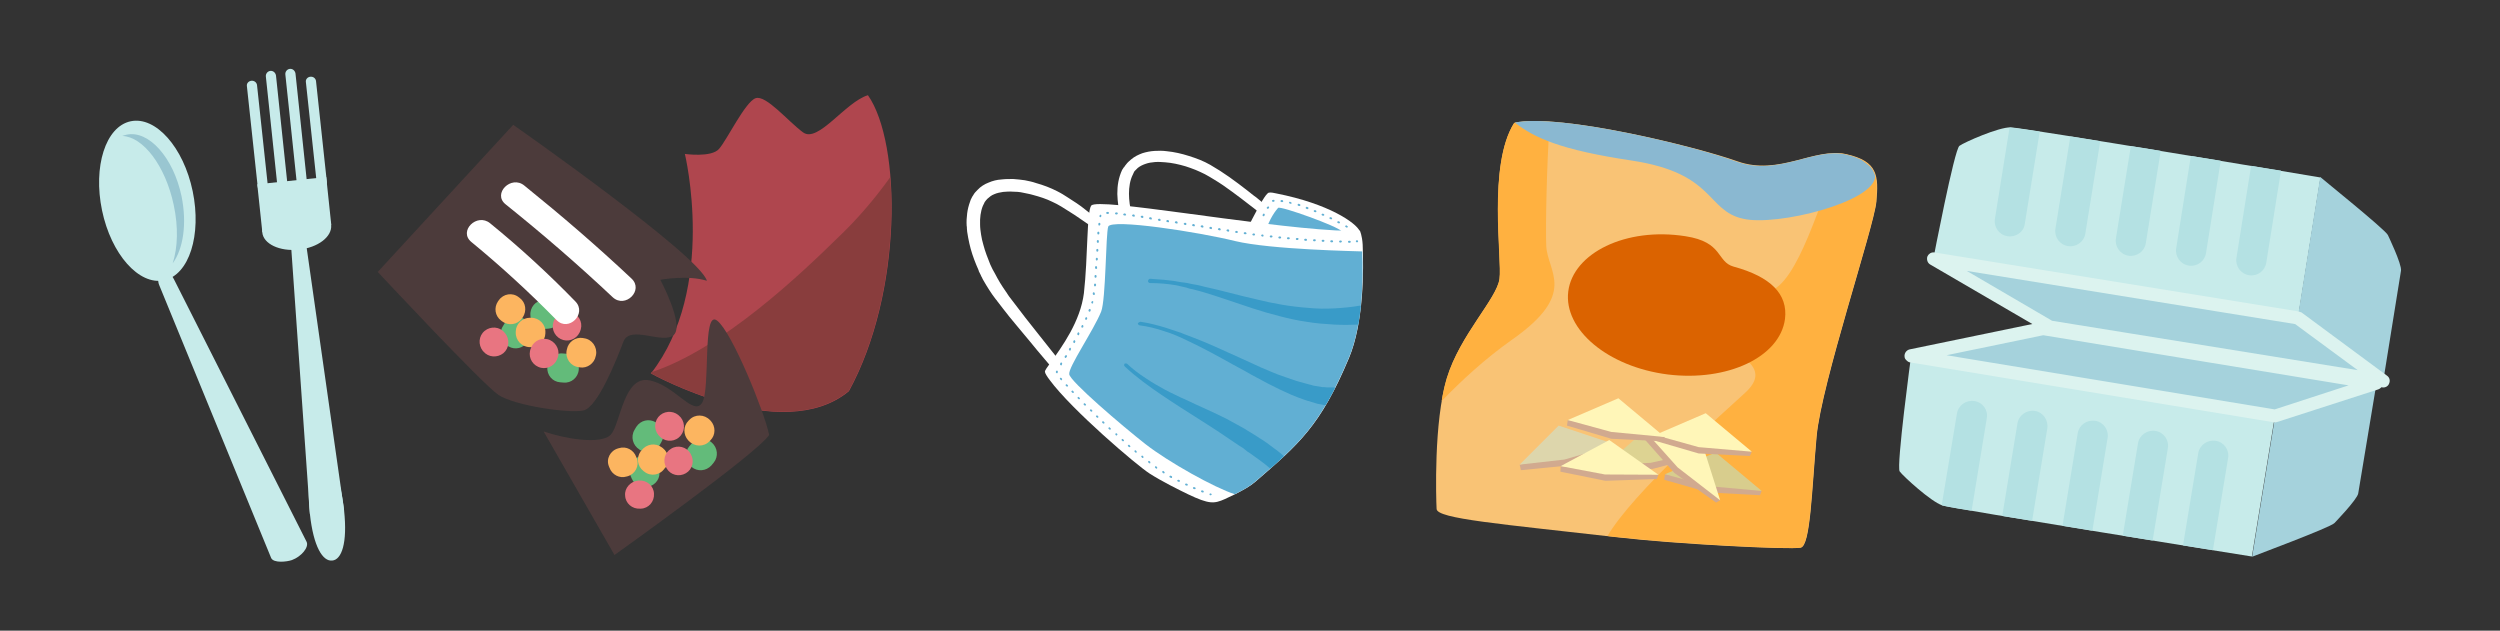 <?xml version="1.0" encoding="utf-8"?>
<!-- Generator: Adobe Illustrator 27.5.0, SVG Export Plug-In . SVG Version: 6.00 Build 0)  -->
<svg version="1.1" id="Layer_1" xmlns="http://www.w3.org/2000/svg" xmlns:xlink="http://www.w3.org/1999/xlink" x="0px" y="0px"
	 viewBox="0 0 987.4 249.1" style="enable-background:new 0 0 987.4 249.1;" xml:space="preserve">
<rect x="0" y="0" width="987.4" height="249.1" fill="#333333" stroke="none"/>
<style type="text/css">
	.st0{fill:#C7EBEA;}
	.st1{fill:#99C6D1;}
	.st2{fill:#AF464E;}
	.st3{fill:#893D3D;}
	.st4{fill:#4C3B3B;}
	.st5{fill:#63BB7A;}
	.st6{fill:#FCB560;}
	.st7{fill:#E87581;}
	.st8{fill:#FFFFFF;}
	.st9{fill:#F9C375;}
	.st10{fill:#FFB140;}
	.st11{fill:#8AB8D1;}
	.st12{fill:#D1AA8F;}
	.st13{fill:#D8CD8D;}
	.st14{fill:#DDD392;}
	.st15{fill:#DDD6AC;}
	.st16{fill:#FFF6B8;}
	.st17{fill:#DB6300;}
	.st18{fill:#A5D2DC;}
	.st19{fill:#B4E1E3;}
	.st20{fill:#DCF3EF;}
	.st21{fill:#61AFD3;}
	.st22{clip-path:url(#SVGID_00000137130504751325007590000003551263331003038112_);fill:#399BC8;}
	.st23{clip-path:url(#SVGID_00000143593647759360992790000010959104563258332556_);fill:#399BC8;}
	.st24{clip-path:url(#SVGID_00000136404561764456987880000005620576139590613918_);fill:#399BC8;}
</style>
<g>
	<g>
		<path class="st0" d="M64.8,110.7c-9.9,2.1-20.9-10.3-24.5-27.6s1.4-33.1,11.3-35.2c9.9-2.1,20.9,10.3,24.5,27.6
			C79.7,92.8,74.7,108.6,64.8,110.7z"/>
		<path class="st1" d="M68.6,80.9c1.9,8.8,1.6,16.9-0.4,23.1c4.2-5.7,5.7-15.7,3.5-26.5C68.5,62.2,58.7,51.3,50,53.2
			c-0.5,0.1-1.2,0.3-1.7,0.5C56.5,54,65.3,65.4,68.6,80.9z"/>
		<path class="st0" d="M107.1,220.4L63,112.9c-1-2.1-0.5-4.4,1.1-5.1c1.6-0.7,3.6,0.4,4.6,2.5L121.1,214c1,2.1-2,5.8-5.8,7.2
			C113.3,221.9,108.1,222.5,107.1,220.4z"/>
	</g>
	<g>
		<path class="st0" d="M130.8,88.9c0.4,4.6-5.2,8.9-12.8,9.7s-14-2.3-14.4-6.8c-0.4-4.6,5.2-8.9,12.8-9.7
			C123.9,81.2,130.4,84.3,130.8,88.9z"/>
		
			<rect x="102.6" y="71.3" transform="matrix(0.994 -0.105 0.105 0.994 -7.862 12.692)" class="st0" width="27.4" height="19"/>
		<g>
			<path class="st0" d="M105.8,73.5c0.1,1-0.7,1.9-1.8,2c-1.1,0.1-2-0.6-2.2-1.6l-4.3-40c-0.1-1,0.7-1.9,1.8-2
				c1.1-0.1,2,0.6,2.2,1.6L105.8,73.5z"/>
			<path class="st0" d="M129.1,71.9c0.1,1-0.7,1.9-1.8,2c-1.1,0.1-2-0.6-2.2-1.6l-4.3-40c-0.1-1,0.7-1.9,1.8-2s2,0.6,2.2,1.6
				L129.1,71.9z"/>
			<path class="st0" d="M113.6,73.4c0.1,1.1-0.7,2.1-1.8,2.2c-1.1,0.1-2-0.7-2.2-1.8L105,30.2c-0.1-1.1,0.7-2.1,1.8-2.2
				c1.1-0.1,2,0.7,2.2,1.8L113.6,73.4z"/>
			<path class="st0" d="M121.3,72.6c0.1,1.1-0.7,2.1-1.8,2.2s-2-0.7-2.2-1.8l-4.6-43.6c-0.1-1.1,0.7-2.1,1.8-2.2
				c1.1-0.1,2,0.7,2.2,1.8L121.3,72.6z"/>
		</g>
		<path class="st0" d="M135.9,201.6c1.4,13-1,19.5-4.7,19.8c-3.7,0.4-7.4-5.4-8.8-18.4c-1.4-13,0.5-23.8,4.3-24.2
			C130.4,178.4,134.5,188.7,135.9,201.6z"/>
		<polygon class="st0" points="120,90 114.5,90.5 122.4,203 135.9,201.6 		"/>
	</g>
	<g>
		<g>
			<path class="st2" d="M257.1,147.5c0,0,51.8,28.9,78.2,7c21.3-39,20.8-97.9,7.5-116.9c-8.9,2.7-19.7,19-25.6,14.7
				c-5.9-4.3-14.7-15-18.8-13.5c-4.1,1.5-11.3,16.5-14.4,20c-3,3.5-13.5,2-13.5,2S283.3,113.8,257.1,147.5z"/>
			<path class="st3" d="M331,93.8c-14.5,14.2-45.7,44-73.7,53.2c-0.1,0.2-0.2,0.3-0.3,0.4c0,0,51.8,28.9,78.2,7
				c13.8-25.2,18.4-58.7,16.4-84.4C345.5,78.5,338.6,86.6,331,93.8z"/>
		</g>
		<g>
			<path class="st4" d="M202.7,49.3c0,0,73.7,51.6,76.5,61.6c-7.6-2.4-18.4-0.4-18.4-0.4s9.6,17.9,5.3,21.8
				c-4.3,3.9-17.3-4.2-19.9,2.7c-2.6,6.9-10.1,25.8-15.7,27.1c-5.6,1.3-27.2-1.9-33.6-6.1c-6.3-4.2-47.7-48.6-47.7-48.6L202.7,49.3z
				"/>
			<path class="st4" d="M214.7,170.4c7.7,2.7,22.7,5.5,26.6,1.2c3.8-4.3,5-23.3,15.1-21.4c10.1,1.9,17.5,14.4,20.9,8.9
				c3.4-5.4,0-37,5.9-32.5c5.9,4.4,18.8,36.3,20.6,45.2c-4.7,7.2-61.1,47.4-61.1,47.4L214.7,170.4z"/>
		</g>
		<path class="st5" d="M252.2,180.5l-0.3,0.1c-2.7,1.2-4,4.3-2.9,7.2l0.5,1.2c1.2,2.8,4.4,4.3,7.3,3l0.3-0.1
			c2.8-1.2,4.2-4.4,2.9-7.3l-0.5-1.2C258.3,180.5,255,179.2,252.2,180.5z"/>
		<path class="st6" d="M244.1,177.1l0.4-0.1c2.8-0.9,5.8,0.7,6.8,3.5l0.2,0.5c1.1,3-0.6,6.2-3.6,7.1l-0.4,0.1
			c-2.8,0.9-5.8-0.7-6.8-3.5l-0.2-0.5C239.3,181.3,241,178,244.1,177.1z"/>
		<path class="st7" d="M252.1,189.8h0.3c3.1-0.2,5.8,2.1,5.9,5.2l0,0c0.2,3.1-2.1,5.8-5.2,5.9h-0.3c-3.1,0.2-5.8-2.1-5.9-5.2l0,0
			C246.6,192.8,249,190.1,252.1,189.8z"/>
		<path class="st5" d="M252.6,177.6l0.3,0.2c2.6,1.5,5.9,0.8,7.5-1.8l0.7-1.2c1.7-2.7,0.9-6.1-1.8-7.8l-0.3-0.2
			c-2.7-1.6-6-0.8-7.7,1.8l-0.7,1.2C249,172.5,249.9,175.9,252.6,177.6z"/>
		<path class="st5" d="M207,126l-0.3-0.2c-2.6-1.5-5.9-0.7-7.4,1.9l-0.7,1.2c-1.7,2.7-0.8,6.1,1.9,7.7l0.3,0.2
			c2.7,1.6,6,0.7,7.6-1.9l0.7-1.2C210.6,130.9,209.7,127.5,207,126z"/>
		<path class="st6" d="M204.9,117.4l0.4,0.3c2.4,1.8,2.8,5.1,1.2,7.6l-0.3,0.4c-1.8,2.6-5.4,3.1-7.9,1.2l-0.4-0.3
			c-2.4-1.8-2.9-5.1-1.2-7.6l0.3-0.4C198.8,116,202.4,115.4,204.9,117.4z"/>
		<path class="st7" d="M199.3,131.4l0.2,0.2c1.9,2.4,1.7,5.9-0.7,7.9l0,0c-2.4,1.9-5.9,1.7-7.9-0.7l-0.2-0.2
			c-1.9-2.4-1.7-5.9,0.7-7.9l0,0C193.8,128.7,197.4,129,199.3,131.4z"/>
		<path class="st5" d="M209.5,124.6v0.3c0.3,3,2.8,5.2,5.8,5l1.3-0.1c3.1-0.2,5.5-2.8,5.2-6v-0.3c-0.2-3.1-2.9-5.4-5.9-5.1l-1.3,0.1
			C211.5,118.7,209.2,121.5,209.5,124.6z"/>
		<path class="st6" d="M203.7,131.3v-0.4c0.1-3,2.6-5.4,5.6-5.4h0.5c3.2,0,5.8,2.7,5.6,5.8v0.4c-0.1,3-2.6,5.4-5.6,5.4h-0.5
			C206.1,137.1,203.6,134.4,203.7,131.3z"/>
		<path class="st7" d="M218.5,127.5l0.1-0.3c0.8-3,3.9-4.8,6.8-4l0,0c3,0.8,4.8,3.9,4,6.8l-0.1,0.3c-0.8,3-3.9,4.8-6.8,4l0,0
			C219.5,133.5,217.7,130.4,218.5,127.5z"/>
		<path class="st5" d="M228.6,145.9v-0.3c0.2-3-2-5.6-5-5.9l-1.3-0.1c-3.1-0.3-5.8,2-6.1,5.1v0.3c-0.3,3.1,2,5.8,5.1,6l1.3,0.1
			C225.6,151.4,228.4,149.1,228.6,145.9z"/>
		<path class="st6" d="M235.4,140.2l-0.1,0.4c-0.5,2.9-3.4,5-6.3,4.5l-0.5-0.1c-3.2-0.4-5.3-3.5-4.7-6.6l0.1-0.4
			c0.5-2.9,3.4-5,6.3-4.5l0.5,0.1C233.8,134,236,137.1,235.4,140.2z"/>
		<path class="st7" d="M220.1,141.7L220,142c-1.2,2.8-4.5,4.2-7.4,2.9l0,0c-2.8-1.2-4.2-4.5-2.9-7.4l0.1-0.3
			c1.2-2.8,4.5-4.2,7.4-2.9l0,0C220,135.6,221.4,138.9,220.1,141.7z"/>
		<path class="st6" d="M254.5,186.3l-0.4-0.3c-2.4-1.9-2.8-5.2-1.1-7.7l0.4-0.4c1.9-2.6,5.5-3.1,8-1.2l0.4,0.3
			c2.4,1.9,2.8,5.2,1.1,7.6l-0.4,0.4C260.7,187.7,257,188.3,254.5,186.3z"/>
		<path class="st7" d="M260.2,172l-0.2-0.2c-1.9-2.4-1.6-5.9,0.8-7.9l0,0c2.4-1.9,5.9-1.6,7.9,0.8l0.2,0.2c1.9,2.4,1.6,5.9-0.8,7.9
			l0,0C265.7,174.8,262.1,174.4,260.2,172z"/>
		<path class="st5" d="M281.1,174.8l-0.2-0.2c-2.3-1.9-5.8-1.6-7.7,0.6l-0.9,1c-2,2.3-1.8,5.9,0.5,8l0.3,0.2c2.4,2,5.8,1.7,7.9-0.6
			l0.9-1.1C283.8,180.4,283.5,176.8,281.1,174.8z"/>
		<path class="st6" d="M280.4,165.9l0.3,0.3c2,2.2,2,5.6-0.1,7.7l-0.4,0.4c-2.2,2.3-5.9,2.2-8.1-0.1l-0.3-0.3c-2-2.2-2-5.6,0.1-7.7
			l0.4-0.4C274.5,163.5,278.2,163.6,280.4,165.9z"/>
		<path class="st7" d="M272.7,179.1l0.1,0.2c1.6,2.7,0.7,6.1-1.9,7.6l0,0c-2.7,1.6-6.1,0.7-7.6-1.9l-0.1-0.2
			c-1.6-2.7-0.7-6.1,1.9-7.6l0,0C267.7,175.6,271.2,176.5,272.7,179.1z"/>
		<g>
			<g>
				<path class="st8" d="M199.7,80.7c14.6,11.7,28.7,23.9,42.3,36.7c5,4.6,12.4-2.8,7.4-7.4c-13.6-12.8-27.8-25-42.3-36.7
					C201.9,69,194.4,76.5,199.7,80.7L199.7,80.7z"/>
			</g>
		</g>
		<g>
			<g>
				<path class="st8" d="M186.2,95.6c11.8,9.7,22.9,19.9,33.6,30.8c4.8,4.9,12.2-2.6,7.4-7.4c-10.6-10.9-21.8-21.2-33.6-30.8
					C188.4,83.9,180.9,91.3,186.2,95.6L186.2,95.6z"/>
			</g>
		</g>
	</g>
	<g>
		<g>
			<path class="st9" d="M639.6,212.3c-47.2-5.4-72.1-7.4-72.2-11.3c-0.2-3.9-1.2-34.5,4.1-51.7c5.3-17.2,19.8-31.4,20.8-39.2
				c1.1-7.9-4.8-44.9,5.8-61.6c17.5-3.9,71.5,9.3,88.1,15.2c16.6,5.9,30.5-5.7,43.1-2.8c12.5,2.8,12.7,8.6,11.8,18.8
				c-1,10.2-21.7,71.7-23.6,92.7s-2.4,43.2-6.3,43.9C707,217.2,662.1,214.9,639.6,212.3z"/>
			<path class="st10" d="M729.1,61c-0.7-0.2-1.5-0.3-2.2-0.4c-7.5,16.6-16.7,52.1-28.5,54.5c-14.3,2.9-37.5-25-41.7-16.4
				c-4.3,8.7-10.9,24.8,11.6,33c22.5,8.2,30.6,14.5,21.1,23.3c-8.1,7.5-44.4,39.4-54.5,56.7c1.6,0.2,3.2,0.4,4.9,0.5
				c22.5,2.6,67.4,4.9,71.3,4.1c3.9-0.8,4.4-23,6.3-43.9c1.9-21,22.6-82.5,23.6-92.7C741.7,69.6,741.6,63.9,729.1,61z"/>
			<path class="st10" d="M598,48.6c-10.5,16.7-4.7,53.8-5.8,61.6c-1.1,7.9-15.6,22.1-20.8,39.2c-0.8,2.7-1.5,5.8-2,9
				c7.8-8.1,17.4-16.9,27.6-24.1c26.5-18.5,14.1-26.8,13.7-37.3c-0.3-7.4,0.2-32.7,1.4-48.9C606.5,47.8,601.5,47.8,598,48.6z"/>
			<path class="st11" d="M740.6,69.5c-0.4-1.3-1-2.6-1.9-3.6c-0.8-0.8-1.9-1.6-3.3-2.6c-1.7-0.9-3.7-1.7-6.5-2.3
				c-12.5-2.8-26.5,8.8-43.1,2.8c-16.3-6-69.6-19-87.5-15.4c7.6,6,18,10.8,46.1,15c33.2,5,29.4,19.8,44.1,23
				C701.8,89.5,740.8,79.7,740.6,69.5z"/>
		</g>
		<g>
			<polygon class="st12" points="657.6,187.3 657.3,189.5 674.8,194.5 695.1,195.6 695.8,193.9 			"/>
			<polygon class="st13" points="657.6,187.3 677.6,178.7 695.8,193.9 674.8,192 			"/>
		</g>
		<g>
			<polygon class="st12" points="634.1,183.6 634.5,185.8 652.7,185.2 672.3,180 672.5,178.2 			"/>
			<polygon class="st14" points="634.1,183.6 650.5,169.3 672.5,178.2 651.9,182.8 			"/>
		</g>
		<g>
			<polygon class="st12" points="600.2,183.5 600.7,185.7 618.9,183.9 638.1,177.4 638.2,175.6 			"/>
			<polygon class="st15" points="600.2,183.5 615.6,168.1 638.2,175.6 617.9,181.5 			"/>
		</g>
		<g>
			<polygon class="st12" points="650.7,171.3 649.2,173.1 661.3,186.8 677.8,198.5 679.4,197.6 			"/>
			<polygon class="st16" points="650.7,171.3 672.2,174.9 679.4,197.6 662.6,184.6 			"/>
		</g>
		<g>
			<polygon class="st12" points="616.4,184.1 616.3,186.3 634.1,189.9 654.4,189.2 655,187.5 			"/>
			<polygon class="st16" points="616.4,184.1 635.6,173.8 655,187.5 633.9,187.4 			"/>
		</g>
		<path class="st17" d="M705,126c1.2-9.8-5.6-16.7-20.3-20.7c-6.8-1.9-4-9.7-19-12c-23.6-3.7-44.4,6.7-46.3,21.8
			c-1.9,15.1,15.7,29.8,39.3,32.8C682.3,150.8,703,141,705,126z"/>
		<g>
			<polygon class="st12" points="653.7,171.8 653.4,174 670.9,179.1 691.1,180.1 691.9,178.4 			"/>
			<polygon class="st16" points="653.7,171.8 673.7,163.2 691.9,178.4 670.9,176.6 			"/>
		</g>
		<g>
			<polygon class="st12" points="619.2,165.9 618.9,168.1 636.4,173.3 656.7,174.3 657.5,172.6 			"/>
			<polygon class="st16" points="619.2,165.9 639.2,157.3 657.5,172.6 636.4,170.6 			"/>
		</g>
	</g>
	<g>
		<path class="st0" d="M754.8,140.6c0,0-5.9,43.7-4.5,45.6c1.4,1.9,12.3,11.9,16.8,13.4c4.5,1.4,122.3,20.2,122.3,20.2l9.1-55.5
			L754.8,140.6z"/>
		<path class="st18" d="M922,206.6c0,0,9-9.3,9.4-11.7c0.4-2.4,7.2-43.4,7.2-43.4l-40,12.9l-9.1,55.5
			C889.5,219.8,920.3,208.4,922,206.6z"/>
		<g>
			<path class="st19" d="M827.5,166.2c-3.3-0.5-6.4,1.7-6.9,5l-6,36.5c3.9,0.6,7.9,1.2,11.8,1.9l6-36.5
				C833,169.8,830.8,166.7,827.5,166.2z"/>
			<path class="st19" d="M875.1,174.1c-3.3-0.5-6.4,1.7-6.9,5l-6,36.3c4.3,0.7,8.3,1.3,11.8,1.9l6-36.3
				C880.6,177.7,878.4,174.6,875.1,174.1z"/>
			<path class="st19" d="M851.3,170.2c-3.3-0.5-6.4,1.7-6.9,5l-6,36.4c4,0.6,8,1.3,11.8,1.9l6-36.4
				C856.8,173.8,854.6,170.7,851.3,170.2z"/>
			<path class="st19" d="M779.8,158.4c-3.3-0.5-6.4,1.7-6.9,5l-6,36.1c0.1,0,0.2,0.1,0.2,0.1c0.8,0.3,5,1.1,11.6,2.1l6-36.5
				C785.3,161.9,783.1,158.9,779.8,158.4z"/>
			<path class="st19" d="M803.7,162.3c-3.3-0.5-6.4,1.7-6.9,5l-6,36.5c3.7,0.6,7.6,1.2,11.8,1.9l6-36.5
				C809.1,165.9,806.9,162.8,803.7,162.3z"/>
		</g>
		<polygon class="st18" points="754.8,140.6 807,129.8 938.6,151.4 898.7,164.3 		"/>
		<g>
			<path class="st20" d="M752.6,141.9c-0.3-0.4-0.4-0.8-0.4-1.3c0-1.2,0.8-2.3,2-2.6l52.2-10.8c0.3-0.1,0.6-0.1,1,0l131.6,21.6
				c1.2,0.2,2,1.2,2.1,2.3s-0.6,2.3-1.8,2.7l-40,12.9c-0.4,0.1-0.8,0.2-1.2,0.1l-143.9-23.7C753.7,143,753.1,142.5,752.6,141.9z
				 M807,132.4l-38.2,7.9l129.6,21.4l29.2-9.5L807,132.4z"/>
		</g>
	</g>
	<g>
		<path class="st0" d="M763.6,102.2c0,0,8.3-43.3,10.3-44.6c1.9-1.4,15.5-7.4,20.2-7.3c4.8,0.1,122.4,19.8,122.4,19.8l-8.9,55.5
			L763.6,102.2z"/>
		<path class="st18" d="M943.1,92.8c0,0,5.6,11.6,5.2,14.1c-0.4,2.4-7,43.5-7,43.5l-33.8-25l8.9-55.5C916.4,70,942,90.6,943.1,92.8z
			"/>
		<g>
			<path class="st19" d="M840.7,101c-3.3-0.5-5.5-3.6-5-6.8l5.9-36.5c3.9,0.6,7.8,1.2,11.8,1.9l-5.9,36.5
				C847,99.3,843.9,101.5,840.7,101z"/>
			<path class="st19" d="M888.3,108.7c-3.3-0.5-5.5-3.6-5-6.8l5.8-36.4c4.3,0.7,8.3,1.4,11.8,1.9l-5.8,36.3
				C894.6,107,891.6,109.2,888.3,108.7z"/>
			<path class="st19" d="M864.5,104.9c-3.3-0.5-5.5-3.6-5-6.8l5.8-36.5c4,0.6,8,1.3,11.8,1.9l-5.8,36.4
				C870.8,103.2,867.8,105.4,864.5,104.9z"/>
			<path class="st19" d="M792.9,93.3c-3.3-0.5-5.5-3.6-5-6.8l5.8-36.1c0.1,0,0.2,0,0.2,0c0.8,0,5.1,0.6,11.7,1.6l-5.9,36.5
				C799.3,91.6,796.2,93.8,792.9,93.3z"/>
			<path class="st19" d="M816.8,97.2c-3.3-0.5-5.5-3.6-5-6.8l5.9-36.5c3.7,0.6,7.6,1.2,11.8,1.9l-5.9,36.6
				C823.1,95.5,820,97.7,816.8,97.2z"/>
		</g>
		<polygon class="st18" points="763.6,102.2 809.6,129 941.2,150.4 907.5,125.4 		"/>
		<g>
			<path class="st20" d="M764,99.7L907.8,123c0.4,0.1,0.8,0.3,1.2,0.4l33.8,25c1,0.7,1.3,1.9,0.8,3.1c-0.4,1.1-1.6,1.7-2.7,1.5
				l-131.6-21.3c-0.4-0.1-0.6-0.2-0.9-0.4l-46-26.8c-1.1-0.6-1.5-1.9-1.2-3.1c0.2-0.4,0.4-0.8,0.8-1.1
				C762.5,99.8,763.3,99.6,764,99.7z M931.2,146.2l-24.7-18.2l-129.7-21l33.7,19.7L931.2,146.2z"/>
		</g>
	</g>
	<g>
		<path class="st8" d="M438.9,90.3L438.9,90.3c2.4-2.6-2.9,3.8-2.4,3.1l0,0h-0.1l-0.2-0.2l-0.4-0.4l-0.9-0.6l-1.7-1.2
			c-1.2-0.9-2.3-1.7-3.5-2.5c-1.2-0.8-2.3-1.6-3.5-2.4c-1.2-0.8-2.3-1.6-3.5-2.3c-1.2-0.8-2.4-1.5-3.5-2.2c-1.2-0.7-2.4-1.4-3.6-1.9
			c-2.4-1.2-5-2-7.6-2.7c-1.3-0.4-2.7-0.6-4-0.9c-1.3-0.3-2.7-0.4-4-0.4c-1.3-0.1-2.6,0-3.8,0.1c-1.2,0.2-2.4,0.4-3.5,0.9
			c-1.1,0.4-1.9,1.1-2.7,1.8c-0.4,0.4-0.7,0.8-1,1.2c-0.1,0.1-0.2,0.3-0.2,0.4c-0.1,0.1-0.1,0.3-0.2,0.4l-0.2,0.4l-0.1,0.2
			c0,0.1-0.1,0.2-0.1,0.2c-0.9,2.2-1.2,4.8-1.1,7.4c0,1.3,0.2,2.7,0.4,4c0.2,1.3,0.5,2.7,0.9,4c0.7,2.7,1.7,5.2,2.7,7.7
			c0.5,1.2,1.2,2.5,1.9,3.7c0.6,1.2,1.3,2.4,2,3.6c0.7,1.2,1.5,2.3,2.3,3.5c0.2,0.3,0.4,0.5,0.6,0.9l0.6,0.9
			c0.4,0.5,0.9,1.2,1.3,1.7c1.7,2.3,3.5,4.5,5.2,6.8l5.3,6.7l10.7,13.5l-3,2.5c-1.9-2.2-3.7-4.3-5.6-6.6c-1.9-2.2-3.7-4.4-5.5-6.6
			c-1.9-2.2-3.6-4.4-5.5-6.6c-1.9-2.2-3.6-4.4-5.4-6.7c-0.4-0.5-0.9-1.2-1.3-1.7l-0.7-0.9c-0.2-0.3-0.4-0.6-0.7-0.9
			c-0.9-1.2-1.8-2.4-2.6-3.7c-0.8-1.2-1.6-2.6-2.3-3.8c-0.2-0.4-0.4-0.6-0.5-1c-0.2-0.4-0.4-0.6-0.5-1l-0.5-1
			c-0.2-0.4-0.4-0.7-0.4-1c-1.2-2.7-2.3-5.5-3.1-8.4c-0.4-1.4-0.7-2.9-1-4.4c-0.1-0.4-0.1-0.8-0.2-1.2l-0.2-1.2l-0.1-1.2
			c0-0.4,0-0.8-0.1-1.2c-0.1-1.6,0-3.2,0.2-4.8s0.6-3.2,1.2-4.8c0-0.1,0.1-0.2,0.1-0.3l0.1-0.3l0.3-0.6c0.1-0.2,0.2-0.4,0.3-0.6
			c0.1-0.2,0.3-0.4,0.4-0.6c0.4-0.8,1.1-1.5,1.7-2.1c1.2-1.3,2.8-2.3,4.4-2.9c1.6-0.7,3.3-1.1,4.9-1.2c1.6-0.2,3.2-0.2,4.8-0.2
			c1.6,0.1,3.1,0.3,4.6,0.5c1.5,0.3,3,0.6,4.4,1.1c2.9,0.8,5.8,1.9,8.5,3.3c0.7,0.4,1.4,0.7,2,1.1c0.6,0.4,1.3,0.8,1.9,1.2
			c1.2,0.8,2.5,1.6,3.7,2.4c1.2,0.8,2.4,1.7,3.5,2.6s2.3,1.8,3.5,2.7S435,87,436,88c0.5,0.4,1.2,1,1.7,1.4l0.8,0.7l0.4,0.4
			L438.9,90.3L438.9,90.3L438.9,90.3c0.6-0.6-4.7,5.8-2.4,3.1l-0.1-0.1L438.9,90.3z"/>
		<path class="st8" d="M499.3,80.7L499.3,80.7c-4.8,5.8-1.2,1.7-2.4,2.9l0,0h-0.1l-0.2-0.2l-0.4-0.4l-0.9-0.7l-1.7-1.3
			c-1.2-0.9-2.3-1.8-3.5-2.7c-1.2-0.9-2.3-1.7-3.5-2.6c-1.2-0.8-2.3-1.7-3.5-2.5c-1.2-0.8-2.4-1.6-3.6-2.3c-1.2-0.7-2.4-1.5-3.6-2.1
			c-1.2-0.6-2.5-1.2-3.7-1.7c-1.3-0.5-2.6-1-3.9-1.4c-2.7-0.8-5.4-1.4-8.1-1.6c-1.3-0.1-2.7-0.2-4-0.1c-1.3,0.1-2.6,0.3-3.7,0.7
			c-1.2,0.4-2.2,0.9-3.1,1.6c-0.4,0.4-0.8,0.8-1.2,1.2c-0.2,0.3-0.4,0.4-0.4,0.7c-0.1,0.1-0.2,0.3-0.2,0.4l-0.1,0.2
			c0,0.1-0.1,0.2-0.1,0.2c-1.1,2.2-1.5,4.9-1.5,7.5s0.4,5.4,1.1,8.1c0.7,2.7,1.6,5.3,2.7,7.9c1.2,2.6,2.4,5,3.9,7.5
			c0.7,1.2,1.5,2.4,2.3,3.5c0.2,0.3,0.4,0.5,0.6,0.9c0.2,0.3,0.4,0.5,0.6,0.9c0.4,0.6,0.9,1.2,1.3,1.8c3.5,4.6,7.1,9.1,10.7,13.7
			c3.6,4.5,7.3,9.1,10.9,13.6l-2.5,2c-3.8-4.4-7.5-8.9-11.3-13.4c-1.9-2.2-3.7-4.5-5.6-6.7c-1.9-2.3-3.6-4.5-5.5-6.8
			c-0.4-0.5-0.9-1.2-1.3-1.8c-0.3-0.3-0.4-0.5-0.7-0.9c-0.3-0.3-0.4-0.6-0.7-0.9c-0.9-1.2-1.7-2.5-2.5-3.7c-1.6-2.6-3-5.2-4.3-8
			c-1.2-2.7-2.3-5.6-3-8.5c-0.8-2.9-1.2-6-1.3-9.1c0-1.6,0.1-3.2,0.4-4.8s0.8-3.2,1.5-4.7c0.1-0.1,0.1-0.2,0.2-0.3l0.2-0.3
			c0.1-0.2,0.2-0.4,0.4-0.5c0.3-0.4,0.4-0.7,0.8-1.1c0.5-0.7,1.2-1.3,1.9-1.9c1.4-1.2,2.9-1.9,4.5-2.5c1.6-0.5,3.2-0.8,4.8-0.9
			c1.6-0.1,3.2-0.1,4.7,0.1c3.1,0.3,6.1,1,8.9,1.9c2.9,0.9,5.8,2,8.4,3.5s5.1,3.1,7.5,4.8s4.8,3.5,7.1,5.3c1.2,0.9,2.3,1.9,3.5,2.7
			c0.5,0.4,1.2,1,1.7,1.4l0.8,0.7l0.4,0.4L499.3,80.7L499.3,80.7L499.3,80.7c-1,1.3,2.5-2.7-2.3,2.9l-0.1-0.1L499.3,80.7z"/>
		<path class="st8" d="M537,91.2c-1.5-3.2-12.1-10.7-32.9-14.8c-0.9-0.2-2.2-0.5-3-0.3c-0.3,0.1-0.6,0.4-1.1,1
			c-6.5,8.4-33.2,69.4-33.2,69.4L537,91.2z"/>
		<path class="st21" d="M499.8,91.7c1.5-5.4,4.2-8.7,5-9.6c0.9-0.9,23.9,7.4,25,9.2C530.9,93.2,499.8,91.7,499.8,91.7z"/>
		<path class="st8" d="M431,81.2c2.6-3.3,63.7,8,96.4,9.8c3.7,0.2,9.7,0.1,9.7,0.1s0.9,1.9,1.1,5.5c0.4,9.9,0.5,30.7-5.4,44.8
			c-11.3,26.9-19.8,34-36.9,48.8c-2.2,1.9-4.8,3.3-8.1,5c-1,0.5-2.7,1.3-4,1.9c-4.3,1.9-6.2,2.1-14.6-1.9c-3.9-1.9-10.2-5-15.2-8.2
			c-5-3.2-30.7-25.1-39.4-36.9c-1-1.3-1.9-2.7-1.9-3.3c0-0.6,1.1-2,1.8-3c5.1-7,12.2-16.9,13.6-28C429.7,101.7,429.2,83.5,431,81.2z
			"/>
		<path class="st21" d="M532.7,141.4c-11.3,26.9-19.8,34-36.9,48.8c-2.2,1.9-4.9,3.4-8.1,5c-7.9-2.5-26.2-12.7-35.3-19.8
			c-9.3-7.3-29.8-24.8-30.1-27.6c-0.4-2.8,9.5-17.1,12.6-24.7c1.9-4.8,1.8-30.6,2.8-33.6c1.2-3.2,35.5,2.1,50.1,5.7
			c14.1,3.4,48.3,4,50.2,4.1C538.5,109.9,538.2,128.5,532.7,141.4z"/>
		<g>
			<g>
				<defs>
					<path id="SVGID_1_" d="M532.7,141.4c-11.3,26.9-19.8,34-36.9,48.8c-2.2,1.9-4.9,3.7-8.1,5c-7.9-2.5-26.2-12.7-35.3-19.8
						c-9.3-7.3-29.8-24.8-30.1-27.6c-0.4-2.8,9.5-17.1,12.6-24.7c1.9-4.8,1.8-30.6,2.8-33.6c1.2-3.2,35.5,2.1,50.1,5.7
						c14.1,3.4,48.3,4,50.2,4.1C538.5,109.9,538.2,128.5,532.7,141.4z"/>
				</defs>
				<clipPath id="SVGID_00000067939689211604064250000004918545191178186116_">
					<use xlink:href="#SVGID_1_"  style="overflow:visible;"/>
				</clipPath>
				<path style="clip-path:url(#SVGID_00000067939689211604064250000004918545191178186116_);fill:#399BC8;" d="M454.3,110.1
					l1.3,0.1l1.3,0.1l2.7,0.2c0.9,0.1,1.8,0.2,2.7,0.3c0.9,0.1,1.8,0.2,2.7,0.4c0.9,0.2,1.8,0.3,2.7,0.4l1.3,0.2
					c0.4,0.1,0.9,0.2,1.3,0.3c1.8,0.3,3.5,0.6,5.2,1.1c7,1.5,13.8,3.5,20.6,5c6.8,1.7,13.6,2.9,20.6,3.4l2.6,0.2
					c0.9,0,1.7,0.1,2.6,0.1c1.7,0,3.5,0,5.1-0.1c3.5-0.2,6.8-0.5,10.2-1.1l0,0c2-0.4,4,1.1,4.3,3.1c0.4,2-1.1,4-3.1,4.3
					c-0.1,0-0.3,0-0.4,0c-3.6,0.2-7.4,0.3-11,0.1c-1.9-0.1-3.6-0.3-5.5-0.4c-0.9-0.1-1.8-0.2-2.7-0.3l-2.7-0.4
					c-3.6-0.5-7.2-1.3-10.6-2.2l-2.6-0.7l-2.6-0.7l-2.6-0.8l-2.6-0.8c-6.8-2.2-13.4-4.6-20.1-6.6c-0.9-0.3-1.7-0.4-2.6-0.7
					c-0.9-0.3-1.7-0.4-2.6-0.6c-0.2-0.1-0.4-0.1-0.6-0.2l-0.6-0.2l-1.3-0.3c-0.4-0.1-0.9-0.2-1.3-0.3l-1.3-0.3
					c-3.5-0.6-6.9-0.9-10.5-0.9l0,0c-0.4,0-0.8-0.4-0.8-0.8C453.5,110.5,453.8,110.1,454.3,110.1L454.3,110.1z"/>
			</g>
			<g>
				<defs>
					<path id="SVGID_00000114774311730613503360000012186103862225797779_" d="M532.7,141.4c-11.3,26.9-19.8,34-36.9,48.8
						c-2.2,1.9-4.9,3.7-8.1,5c-7.9-2.5-26.2-12.7-35.3-19.8c-9.3-7.3-29.8-24.8-30.1-27.6c-0.4-2.8,9.5-17.1,12.6-24.7
						c1.9-4.8,1.8-30.6,2.8-33.6c1.2-3.2,35.5,2.1,50.1,5.7c14.1,3.4,48.3,4,50.2,4.1C538.5,109.9,538.2,128.5,532.7,141.4z"/>
				</defs>
				<clipPath id="SVGID_00000041983356922445673560000015518036239046059436_">
					<use xlink:href="#SVGID_00000114774311730613503360000012186103862225797779_"  style="overflow:visible;"/>
				</clipPath>
				<path style="clip-path:url(#SVGID_00000041983356922445673560000015518036239046059436_);fill:#399BC8;" d="M450.6,127.1
					c3.4,0.5,6.7,1.4,10,2.4l1.2,0.4c0.4,0.1,0.8,0.3,1.2,0.4c0.8,0.3,1.6,0.5,2.4,0.8c0.8,0.3,1.6,0.5,2.4,0.9l2.4,0.9
					c6.4,2.4,12.6,5.3,18.8,8.1c3.1,1.4,6.2,2.8,9.2,4.2c3.1,1.3,6.2,2.7,9.3,3.7c0.8,0.3,1.6,0.5,2.3,0.8l1.2,0.4
					c0.4,0.1,0.8,0.3,1.2,0.4c1.6,0.4,3.1,0.9,4.7,1.3l1.2,0.3l0.3,0.1l0.3,0.1l0.6,0.1l1.2,0.2l1.2,0.2l0.6,0.1c0.1,0,0.2,0,0.3,0
					h0.3l1.2,0.1c0.2,0,0.4,0,0.5,0h0.5h1.2h0.2c2,0.1,3.7,1.8,3.6,3.8c-0.1,2-1.8,3.7-3.8,3.6c-0.2,0-0.3,0-0.4,0l-1.4-0.2
					l-0.7-0.1c-0.3,0-0.4-0.1-0.7-0.1c-0.9-0.2-1.9-0.4-2.7-0.5l-1.3-0.4l-1.3-0.4l-0.6-0.2l-0.4-0.1l-0.4-0.1l-1.2-0.4
					c-1.7-0.6-3.4-1.2-5-1.9c-0.8-0.4-1.6-0.7-2.4-1.1c-0.8-0.4-1.6-0.7-2.4-1.1c-3.1-1.5-6.2-3.1-9.1-4.7c-1.5-0.8-3-1.6-4.5-2.5
					L487,144c-5.9-3.3-11.9-6.6-17.9-9.4c-0.8-0.4-1.5-0.7-2.3-1.1c-0.8-0.4-1.5-0.6-2.3-1c-0.8-0.4-1.6-0.6-2.3-0.9
					c-0.8-0.3-1.6-0.5-2.4-0.8c-3.2-1.1-6.5-1.9-9.7-2.3l0,0c-0.4-0.1-0.7-0.4-0.7-0.9C449.8,127.4,450.2,127,450.6,127.1
					L450.6,127.1z"/>
			</g>
			<g>
				<defs>
					<path id="SVGID_00000000931719283203940110000011752950213092589976_" d="M532.7,141.4c-11.3,26.9-19.8,34-36.9,48.8
						c-2.2,1.9-4.9,3.7-8.1,5c-7.9-2.5-26.2-12.7-35.3-19.8c-9.3-7.3-29.8-24.8-30.1-27.6c-0.4-2.8,9.5-17.1,12.6-24.7
						c1.9-4.8,1.8-30.6,2.8-33.6c1.2-3.2,35.5,2.1,50.1,5.7c14.1,3.4,48.3,4,50.2,4.1C538.5,109.9,538.2,128.5,532.7,141.4z"/>
				</defs>
				<clipPath id="SVGID_00000168828688196964471520000011001186631182361273_">
					<use xlink:href="#SVGID_00000000931719283203940110000011752950213092589976_"  style="overflow:visible;"/>
				</clipPath>
				<path style="clip-path:url(#SVGID_00000168828688196964471520000011001186631182361273_);fill:#399BC8;" d="M445.3,143.8
					c2.1,2,4.5,3.8,7.1,5.5c2.5,1.7,5.1,3.2,7.7,4.6c1.3,0.7,2.7,1.4,4,2c1.3,0.7,2.7,1.3,4.1,1.9c2.7,1.3,5.5,2.6,8.2,3.8
					c2.7,1.2,5.5,2.6,8.2,3.9c0.7,0.4,1.3,0.7,2,1.1c0.7,0.4,1.3,0.7,2,1.1s1.3,0.7,2,1.1s1.3,0.7,2,1.2c0.7,0.4,1.3,0.8,2,1.2
					l1.9,1.2c0.6,0.4,1.3,0.9,1.9,1.2l1.9,1.3l1.9,1.4c0.6,0.4,1.2,1,1.9,1.4l1.9,1.5l0.9,0.8c0.2,0.1,0.2,0.4,0.1,0.8
					c-0.1,0.3-0.2,0.4-0.4,0.8c-0.2,0.4-0.4,0.7-0.7,1.2c-0.4,0.5-0.7,1-1.2,1.3H505c-0.5,0.4-0.8,0.6-1.2,0.9
					c-0.3,0.2-0.5,0.4-0.8,0.4c-0.4,0.2-0.7,0.2-0.8,0.1l-0.8-0.7l-1.7-1.4c-0.5-0.4-1.2-0.9-1.7-1.3l-1.8-1.3
					c-0.6-0.4-1.2-0.9-1.8-1.3c-0.6-0.4-1.2-0.9-1.8-1.2L491,177c-0.6-0.4-1.2-0.8-1.9-1.2c-1.2-0.8-2.5-1.7-3.7-2.5
					c-1.2-0.8-2.5-1.7-3.7-2.5c-2.5-1.6-5-3.3-7.6-4.9l-7.7-4.9c-2.6-1.7-5.1-3.3-7.6-5c-5-3.4-10-7-14.5-11.2
					c-0.4-0.3-0.4-0.8-0.1-1.2C444.5,143.5,445.1,143.5,445.3,143.8L445.3,143.8L445.3,143.8z"/>
			</g>
		</g>
		<g>
			<g>
				<path class="st21" d="M478.2,195.6C478.2,195.6,478.1,195.6,478.2,195.6c-0.1,0-0.2,0-0.2,0c-0.2,0-0.4-0.3-0.3-0.4
					c0-0.2,0.3-0.4,0.4-0.3h0.1c0.2,0,0.4,0.3,0.4,0.4C478.5,195.4,478.4,195.6,478.2,195.6z"/>
			</g>
			<g>
				<path class="st21" d="M475.1,194.5c-0.1,0-0.1,0-0.2,0c-0.1,0-0.2-0.1-0.3-0.1c-0.2-0.1-0.3-0.4-0.2-0.5
					c0.1-0.2,0.4-0.3,0.5-0.2c0.1,0,0.2,0.1,0.3,0.1c0.2,0.1,0.3,0.4,0.2,0.5C475.4,194.5,475.2,194.5,475.1,194.5z M471.9,193.2
					c-0.1,0-0.1,0-0.2,0l-0.3-0.1c-0.2-0.1-0.3-0.4-0.2-0.5c0.1-0.2,0.4-0.3,0.5-0.2l0.3,0.1c0.2,0.1,0.3,0.4,0.2,0.5
					C472.2,193.1,472.1,193.2,471.9,193.2z M468.8,191.8c-0.1,0-0.1,0-0.2,0l-0.3-0.1c-0.2-0.1-0.3-0.4-0.2-0.5
					c0.1-0.2,0.4-0.3,0.5-0.2l0.3,0.1c0.2,0.1,0.3,0.4,0.2,0.5C469.1,191.7,469,191.8,468.8,191.8z M465.7,190.3c-0.1,0-0.1,0-0.2,0
					l-0.3-0.1c-0.2-0.1-0.3-0.4-0.2-0.5s0.4-0.3,0.5-0.2l0.3,0.1c0.2,0.1,0.3,0.4,0.2,0.5C466,190.2,465.9,190.3,465.7,190.3z
					 M462.6,188.8c-0.1,0-0.1,0-0.2-0.1c-0.1,0-0.2-0.1-0.3-0.1c-0.2-0.1-0.3-0.4-0.2-0.5c0.1-0.2,0.4-0.3,0.5-0.2
					c0.1,0,0.2,0.1,0.3,0.1c0.2,0.1,0.3,0.4,0.2,0.5C463,188.7,462.8,188.8,462.6,188.8z M459.7,187c-0.1,0-0.2,0-0.2-0.1l-0.3-0.2
					c-0.2-0.1-0.3-0.4-0.1-0.5c0.1-0.2,0.4-0.3,0.5-0.1l0.2,0.2c0.2,0.1,0.3,0.4,0.1,0.5C459.9,186.9,459.8,187,459.7,187z
					 M456.8,185.1c-0.1,0-0.2,0-0.3-0.1l-0.2-0.2c-0.2-0.1-0.2-0.4-0.1-0.5c0.1-0.2,0.4-0.2,0.5-0.1l0.2,0.2
					c0.2,0.1,0.2,0.4,0.1,0.5C457.1,185,457,185.1,456.8,185.1z M454.1,183c-0.1,0-0.2,0-0.3-0.1l-0.2-0.2c-0.2-0.1-0.2-0.4-0.1-0.5
					c0.1-0.2,0.4-0.2,0.5-0.1l0.2,0.2c0.2,0.1,0.2,0.4,0.1,0.5C454.4,182.9,454.3,183,454.1,183z M451.4,180.9c-0.1,0-0.2,0-0.3-0.1
					l-0.2-0.2c-0.2-0.2-0.2-0.4-0.1-0.5c0.2-0.2,0.4-0.2,0.5-0.1l0.2,0.2c0.2,0.2,0.2,0.4,0.1,0.5S451.5,180.9,451.4,180.9z
					 M448.7,178.8c-0.1,0-0.2,0-0.3-0.1l-0.2-0.2c-0.2-0.2-0.2-0.4-0.1-0.5c0.2-0.2,0.4-0.2,0.5-0.1l0.2,0.2
					c0.2,0.2,0.2,0.4,0.1,0.5C449,178.7,448.9,178.8,448.7,178.8z M446.1,176.6c-0.1,0-0.2,0-0.3-0.1l-0.2-0.2
					c-0.2-0.2-0.2-0.4,0-0.5c0.2-0.2,0.4-0.2,0.5,0l0.2,0.2c0.2,0.2,0.2,0.4,0.1,0.5C446.3,176.6,446.2,176.6,446.1,176.6z
					 M443.6,174.3c-0.1,0-0.2,0-0.3-0.1l-0.2-0.2c-0.2-0.2-0.2-0.4,0-0.5c0.2-0.2,0.4-0.2,0.5,0l0.2,0.2c0.2,0.2,0.2,0.4,0,0.5
					C443.7,174.3,443.6,174.3,443.6,174.3z M441,172c-0.1,0-0.2,0-0.3-0.1c0,0-0.2-0.2-0.2-0.4c0-0.3,0.3-0.4,0.4-0.4
					s0.3,0.2,0.3,0.2c0.2,0.2,0.2,0.4,0,0.5C441.2,172,441.1,172,441,172z M438.4,169.7c-0.1,0-0.2,0-0.3-0.1l-0.2-0.2
					c-0.2-0.2-0.2-0.4,0-0.5c0.2-0.2,0.4-0.2,0.5,0l0.2,0.2c0.2,0.2,0.2,0.4,0,0.5C438.7,169.7,438.6,169.7,438.4,169.7z
					 M435.9,167.3c-0.1,0-0.2,0-0.3-0.1l-0.2-0.2c-0.2-0.2-0.2-0.4,0-0.5c0.2-0.2,0.4-0.2,0.5,0l0.2,0.2c0.2,0.2,0.2,0.4,0,0.5
					C436.2,167.3,436,167.3,435.9,167.3z M433.5,165c-0.1,0-0.2,0-0.3-0.1l-0.2-0.2c-0.2-0.2-0.2-0.4,0-0.5c0.2-0.2,0.4-0.2,0.5,0
					l0.2,0.2c0.2,0.2,0.2,0.4,0,0.5C433.7,165,433.5,165,433.5,165z M431.1,162.6c-0.1,0-0.2,0-0.3-0.1l-0.2-0.2
					c-0.2-0.2-0.2-0.4,0-0.5c0.2-0.2,0.4-0.2,0.5,0l0.2,0.2c0.2,0.2,0.2,0.4,0,0.5C431.2,162.6,431.1,162.6,431.1,162.6z
					 M428.6,160.2c-0.1,0-0.2,0-0.3-0.1l-0.2-0.2c-0.2-0.2-0.2-0.4,0-0.5c0.2-0.2,0.4-0.2,0.5,0l0.2,0.2c0.2,0.2,0.2,0.4,0,0.5
					C428.8,160.1,428.7,160.2,428.6,160.2z M426.2,157.7c-0.1,0-0.2,0-0.3-0.1l-0.2-0.2c-0.2-0.2-0.2-0.4,0-0.5
					c0.2-0.2,0.4-0.2,0.5,0l0.2,0.2c0.2,0.2,0.2,0.4,0,0.5C426.4,157.7,426.3,157.7,426.2,157.7z M423.8,155.2c-0.1,0-0.2,0-0.3-0.1
					l-0.2-0.2c-0.2-0.2-0.2-0.4,0-0.5c0.2-0.2,0.4-0.2,0.5,0l0.2,0.2c0.2,0.2,0.2,0.4,0,0.5C424.1,155.2,424,155.2,423.8,155.2z
					 M421.5,152.7c-0.1,0-0.2,0-0.3-0.1l-0.2-0.2c-0.2-0.2-0.2-0.4,0-0.5c0.2-0.2,0.4-0.2,0.5,0l0.2,0.2c0.2,0.2,0.2,0.4,0,0.5
					C421.7,152.7,421.6,152.7,421.5,152.7z M419.2,150.2c-0.1,0-0.2-0.1-0.3-0.2l-0.2-0.2c-0.2-0.2-0.1-0.4,0-0.5
					c0.2-0.2,0.4-0.1,0.5,0l0.2,0.2c0.2,0.2,0.1,0.4,0,0.5C419.4,150.2,419.3,150.2,419.2,150.2z M417.5,147.4c-0.1,0-0.1,0-0.2,0
					c-0.2-0.1-0.3-0.3-0.3-0.5c0-0.1,0.1-0.2,0.1-0.3c0.1-0.2,0.4-0.3,0.5-0.2s0.3,0.4,0.2,0.5c0,0.1-0.1,0.2-0.1,0.3
					C417.9,147.3,417.7,147.4,417.5,147.4z M419.1,144.3c-0.1,0-0.2,0-0.2-0.1c-0.2-0.1-0.3-0.4-0.2-0.5l0.1-0.3
					c0.1-0.2,0.4-0.3,0.5-0.2s0.3,0.4,0.2,0.5l-0.1,0.3C419.4,144.3,419.3,144.3,419.1,144.3z M420.9,141.4c-0.1,0-0.2,0-0.2-0.1
					c-0.2-0.1-0.3-0.4-0.2-0.5l0.2-0.3c0.1-0.2,0.4-0.3,0.5-0.2c0.2,0.1,0.3,0.4,0.2,0.5l-0.2,0.3
					C421.1,141.3,421,141.4,420.9,141.4z M422.6,138.5c-0.1,0-0.2,0-0.2-0.1c-0.2-0.1-0.3-0.4-0.2-0.5l0.1-0.3
					c0.1-0.2,0.4-0.3,0.5-0.2s0.3,0.4,0.2,0.5l-0.1,0.3C422.9,138.4,422.7,138.5,422.6,138.5z M424.3,135.5c-0.1,0-0.1,0-0.2-0.1
					c-0.2-0.1-0.3-0.4-0.2-0.5l0.1-0.3c0.1-0.2,0.4-0.3,0.5-0.2s0.3,0.4,0.2,0.5l-0.1,0.3C424.6,135.4,424.4,135.5,424.3,135.5z
					 M425.9,132.4c-0.1,0-0.1,0-0.2-0.1c-0.2-0.1-0.3-0.4-0.2-0.5l0.1-0.3c0.1-0.2,0.4-0.3,0.5-0.2s0.3,0.4,0.2,0.5l-0.1,0.3
					C426.3,132.4,426.1,132.4,425.9,132.4z M427.5,129.4c-0.1,0-0.1,0-0.2,0c-0.2-0.1-0.3-0.4-0.2-0.5l0.1-0.3
					c0.1-0.2,0.4-0.3,0.5-0.2s0.3,0.4,0.2,0.5l-0.1,0.3C427.9,129.3,427.7,129.4,427.5,129.4z M429,126.3c-0.1,0-0.1,0-0.2,0
					c-0.2-0.1-0.3-0.4-0.2-0.5l0.1-0.3c0.1-0.2,0.4-0.3,0.5-0.2s0.3,0.4,0.2,0.5l-0.1,0.3C429.3,126.2,429.2,126.3,429,126.3z
					 M430.4,123.1c-0.1,0-0.1,0-0.2,0c-0.2-0.1-0.3-0.3-0.3-0.5c0-0.1,0.1-0.2,0.1-0.3c0.1-0.2,0.3-0.3,0.5-0.3
					c0.2,0.1,0.3,0.3,0.3,0.5c0,0.1-0.1,0.2-0.1,0.3C430.6,123.1,430.5,123.1,430.4,123.1z M431.4,119.9L431.4,119.9
					c-0.3-0.1-0.4-0.3-0.4-0.4c0-0.1,0.1-0.2,0.1-0.3c0.1-0.2,0.3-0.4,0.4-0.3c0.2,0.1,0.4,0.3,0.3,0.4c0,0.1-0.1,0.2-0.1,0.3
					C431.8,119.8,431.6,119.9,431.4,119.9z M432,116.5L432,116.5c-0.3,0-0.4-0.3-0.4-0.4c0-0.1,0-0.2,0-0.3c0-0.2,0.3-0.4,0.4-0.4
					s0.4,0.3,0.4,0.4c0,0.1,0,0.2,0,0.3C432.5,116.4,432.3,116.5,432,116.5z M432.5,113.1C432.4,113.1,432.4,113.1,432.5,113.1
					c-0.3,0-0.4-0.2-0.4-0.4v-0.3c0-0.2,0.2-0.4,0.4-0.4c0.2,0,0.4,0.2,0.4,0.4v0.3C432.8,113,432.7,113.1,432.5,113.1z
					 M432.7,109.7C432.7,109.7,432.7,109.7,432.7,109.7c-0.3,0-0.4-0.2-0.4-0.4V109c0-0.2,0.2-0.4,0.4-0.4c0.2,0,0.4,0.2,0.4,0.4
					v0.3C433.1,109.5,432.9,109.7,432.7,109.7z M432.9,106.2L432.9,106.2c-0.3,0-0.4-0.2-0.4-0.4v-0.3c0-0.2,0.2-0.4,0.4-0.4
					c0.2,0,0.4,0.2,0.4,0.4v0.3C433.4,106.1,433.2,106.2,432.9,106.2z M433.2,102.9L433.2,102.9c-0.3,0-0.4-0.2-0.4-0.4v-0.3
					c0-0.2,0.2-0.4,0.4-0.4c0.2,0,0.4,0.2,0.4,0.4v0.3C433.5,102.7,433.4,102.9,433.2,102.9z M433.4,99.4L433.4,99.4
					c-0.3,0-0.4-0.2-0.4-0.4v-0.3c0-0.2,0.2-0.4,0.4-0.4c0.2,0,0.4,0.2,0.4,0.4V99C433.8,99.2,433.6,99.4,433.4,99.4z M433.6,95.9
					L433.6,95.9c-0.3,0-0.4-0.2-0.4-0.4v-0.3c0-0.2,0.2-0.4,0.4-0.4c0.2,0,0.4,0.2,0.4,0.4v0.3C434,95.9,433.8,95.9,433.6,95.9z
					 M532.8,95.9c-0.2,0-0.4-0.2-0.4-0.4c0-0.2,0.2-0.4,0.4-0.4h0.3l0,0c0.2,0,0.4,0.2,0.4,0.4c0,0.2-0.2,0.4-0.4,0.4L532.8,95.9
					L532.8,95.9z M529.6,95.8L529.6,95.8h-0.3c-0.2,0-0.4-0.2-0.4-0.4c0-0.2,0.2-0.4,0.4-0.4h0.3c0.2,0,0.4,0.2,0.4,0.4
					C529.9,95.6,529.7,95.8,529.6,95.8z M526.1,95.7L526.1,95.7h-0.3c-0.2,0-0.4-0.2-0.4-0.4c0-0.2,0.2-0.4,0.4-0.4h0.3
					c0.2,0,0.4,0.2,0.4,0.4C526.6,95.5,526.4,95.7,526.1,95.7z M522.7,95.5L522.7,95.5h-0.3c-0.2,0-0.4-0.2-0.4-0.4
					c0-0.2,0.2-0.4,0.4-0.4h0.3c0.2,0,0.4,0.2,0.4,0.4C523.1,95.3,522.9,95.5,522.7,95.5z M519.3,95.3L519.3,95.3H519
					c-0.2,0-0.4-0.2-0.4-0.4c0-0.2,0.2-0.4,0.4-0.4h0.3c0.2,0,0.4,0.2,0.4,0.4C519.6,95.1,519.5,95.3,519.3,95.3z M515.8,95.1
					L515.8,95.1h-0.3c-0.2,0-0.4-0.2-0.4-0.4c0-0.2,0.2-0.4,0.4-0.4h0.3c0.2,0,0.4,0.2,0.4,0.4C516.3,94.9,516.1,95.1,515.8,95.1z
					 M512.5,94.8C512.4,94.8,512.4,94.8,512.5,94.8h-0.3c-0.2,0-0.4-0.2-0.4-0.4c0-0.2,0.2-0.4,0.4-0.4h0.3c0.2,0,0.4,0.2,0.4,0.4
					C512.8,94.6,512.6,94.8,512.5,94.8z M509,94.5L509,94.5h-0.3c-0.2,0-0.4-0.2-0.4-0.4c0-0.2,0.2-0.4,0.4-0.4h0.3
					c0.2,0,0.4,0.2,0.4,0.4C509.4,94.4,509.2,94.5,509,94.5z M505.6,94.2L505.6,94.2h-0.3c-0.2,0-0.4-0.2-0.4-0.4
					c0-0.2,0.2-0.4,0.4-0.4h0.3c0.2,0,0.4,0.2,0.4,0.4C506,94,505.8,94.2,505.6,94.2z M502.2,93.8L502.2,93.8h-0.3
					c-0.2,0-0.4-0.2-0.4-0.4c0-0.2,0.2-0.4,0.4-0.4h0.3c0.2,0,0.4,0.2,0.4,0.4C502.5,93.7,502.4,93.8,502.2,93.8z M498.9,93.4
					c-0.1,0.1-0.4,0-0.4,0c-0.2,0-0.4-0.3-0.4-0.4c0-0.2,0.3-0.4,0.4-0.4c0,0,0.2,0,0.4,0.1S499.1,93.3,498.9,93.4z M495.4,93
					L495.4,93H495c-0.2,0-0.4-0.3-0.4-0.4s0.3-0.4,0.4-0.4h0.3c0.2,0,0.4,0.3,0.4,0.4C495.7,92.8,495.5,93,495.4,93z M433.8,92.6
					L433.8,92.6c-0.3,0-0.4-0.2-0.4-0.4v-0.3c0-0.2,0.2-0.4,0.4-0.4c0.2,0,0.4,0.2,0.4,0.4v0.3C434.2,92.4,434.1,92.6,433.8,92.6z
					 M492,92.5C491.9,92.5,491.9,92.5,492,92.5h-0.4c-0.2,0-0.4-0.3-0.4-0.4c0-0.2,0.3-0.4,0.4-0.4h0.3c0.2,0,0.4,0.3,0.4,0.4
					C492.4,92.4,492.2,92.5,492,92.5z M488.6,92L488.6,92h-0.4c-0.2,0-0.4-0.3-0.4-0.4s0.3-0.4,0.4-0.4h0.3c0.2,0,0.4,0.3,0.4,0.4
					C488.9,91.9,488.7,92,488.6,92z M485.2,91.5L485.2,91.5l-0.4-0.1c-0.2,0-0.4-0.3-0.4-0.4c0-0.2,0.3-0.4,0.4-0.4h0.3
					c0.2,0,0.4,0.3,0.4,0.4C485.5,91.3,485.4,91.5,485.2,91.5z M481.8,91C481.7,91,481.7,91,481.8,91l-0.4-0.1
					c-0.2,0-0.4-0.3-0.4-0.4s0.3-0.4,0.4-0.4h0.3c0.2,0,0.4,0.3,0.4,0.4C482.2,90.8,482,91,481.8,91z M478.4,90.5L478.4,90.5
					l-0.4-0.1c-0.2,0-0.4-0.3-0.4-0.4s0.3-0.4,0.4-0.4h0.3c0.2,0,0.4,0.3,0.4,0.4C478.7,90.3,478.6,90.5,478.4,90.5z M475,89.9
					L475,89.9l-0.4-0.1c-0.2,0-0.4-0.3-0.4-0.4c0-0.2,0.3-0.4,0.4-0.4h0.3c0.2,0,0.4,0.3,0.4,0.4C475.4,89.7,475.2,89.9,475,89.9z
					 M471.6,89.4C471.6,89.4,471.5,89.4,471.6,89.4l-0.4-0.1c-0.2,0-0.4-0.3-0.4-0.4s0.3-0.4,0.4-0.4h0.3c0.2,0,0.4,0.3,0.4,0.4
					C472,89.2,471.8,89.4,471.6,89.4z M434.2,89.1C434.2,89.1,434.1,89.1,434.2,89.1c-0.3,0-0.4-0.2-0.4-0.4v-0.3
					c0-0.2,0.2-0.4,0.4-0.4c0.2,0,0.4,0.2,0.4,0.4v0.3C434.5,88.9,434.3,89.1,434.2,89.1z M468.3,88.9
					C468.2,88.9,468.2,88.9,468.3,88.9l-0.4-0.1c-0.2,0-0.4-0.3-0.4-0.4s0.3-0.4,0.4-0.4h0.3c0.2,0,0.4,0.3,0.4,0.4
					C468.6,88.7,468.4,88.9,468.3,88.9z M464.8,88.3L464.8,88.3l-0.4-0.1c-0.2,0-0.4-0.3-0.4-0.4c0-0.2,0.3-0.4,0.4-0.4h0.3
					c0.2,0,0.4,0.3,0.4,0.4C465.2,88.2,465,88.3,464.8,88.3z M461.4,87.8C461.4,87.8,461.4,87.8,461.4,87.8l-0.4-0.1
					c-0.2,0-0.4-0.3-0.4-0.4s0.3-0.4,0.4-0.4h0.3c0.2,0,0.4,0.3,0.4,0.4C461.8,87.6,461.6,87.8,461.4,87.8z M458.1,87.3
					C458,87.3,458,87.3,458.1,87.3l-0.4-0.1c-0.2,0-0.4-0.3-0.4-0.4s0.3-0.4,0.4-0.4h0.3c0.2,0,0.4,0.3,0.4,0.4
					C458.4,87.1,458.3,87.3,458.1,87.3z M454.6,86.7L454.6,86.7l-0.4-0.1c-0.2,0-0.4-0.3-0.4-0.4c0-0.2,0.3-0.4,0.4-0.4h0.3
					c0.2,0,0.4,0.3,0.4,0.4C455,86.6,454.9,86.7,454.6,86.7z M451.3,86.1L451.3,86.1l-0.4-0.1c-0.2,0-0.4-0.3-0.4-0.4
					s0.3-0.4,0.4-0.4h0.3c0.2,0,0.4,0.3,0.4,0.4C451.6,86,451.4,86.1,451.3,86.1z M434.6,85.8C434.6,85.8,434.5,85.8,434.6,85.8
					c-0.3-0.1-0.4-0.3-0.4-0.4c0-0.1,0.1-0.2,0.1-0.3c0.1-0.2,0.3-0.4,0.4-0.3s0.4,0.3,0.3,0.4c0,0.1,0,0.2-0.1,0.3
					C435,85.6,434.8,85.8,434.6,85.8z M447.9,85.6C447.9,85.6,447.8,85.6,447.9,85.6l-0.4-0.1c-0.2,0-0.4-0.3-0.4-0.4
					s0.3-0.4,0.4-0.4h0.3c0.2,0,0.4,0.3,0.4,0.4C448.2,85.5,448.1,85.6,447.9,85.6z M444.4,85.1L444.4,85.1h-0.4
					c-0.2,0-0.4-0.3-0.4-0.4s0.3-0.4,0.4-0.4h0.3c0.2,0,0.4,0.3,0.4,0.4C444.9,85,444.7,85.1,444.4,85.1z M441.1,84.7L441.1,84.7
					h-0.3c-0.2,0-0.4-0.2-0.4-0.4c0-0.2,0.2-0.4,0.4-0.4h0.3c0.2,0,0.4,0.2,0.4,0.4C441.4,84.6,441.2,84.7,441.1,84.7z M437.3,84.5
					c-0.2,0-0.4-0.2-0.4-0.4c0-0.2,0.2-0.4,0.4-0.4h0.2h0.1c0.2,0,0.4,0.2,0.4,0.4c0,0.2-0.2,0.4-0.4,0.4l0,0h-0.1H437.3L437.3,84.5
					z"/>
			</g>
			<g>
				<path class="st21" d="M535.9,95.7c-0.2,0-0.4-0.2-0.4-0.4c0-0.2,0.1-0.4,0.4-0.4h0.1c0.2,0,0.4,0.1,0.4,0.4
					c0,0.2-0.1,0.4-0.4,0.4C535.9,95.7,535.9,95.7,535.9,95.7L535.9,95.7z"/>
			</g>
		</g>
		<g>
			<path class="st21" d="M532,89.9c-0.1,0-0.2,0-0.3-0.1c0,0-0.1-0.1-0.2-0.1c-0.2-0.1-0.3-0.4-0.1-0.5c0.1-0.2,0.4-0.3,0.5-0.1
				c0.1,0.1,0.2,0.2,0.3,0.2c0.2,0.2,0.2,0.4,0,0.5C532.1,89.8,532,89.9,532,89.9z M528.9,88.2c-0.1,0-0.1,0-0.2,0l-0.3-0.1
				c-0.2-0.1-0.3-0.4-0.2-0.5c0.1-0.2,0.4-0.3,0.5-0.2l0.3,0.1c0.2,0.1,0.3,0.4,0.2,0.5C529.2,88.2,529,88.2,528.9,88.2z
				 M525.8,86.6c-0.1,0-0.1,0-0.2,0l-0.3-0.1c-0.2-0.1-0.3-0.4-0.2-0.5c0.1-0.2,0.4-0.3,0.5-0.2l0.3,0.1c0.2,0.1,0.3,0.4,0.2,0.5
				C526.1,86.6,526,86.6,525.8,86.6z M522.7,85.2c-0.1,0-0.1,0-0.2,0l-0.3-0.1c-0.2-0.1-0.3-0.4-0.2-0.5s0.4-0.3,0.5-0.2l0.3,0.1
				c0.2,0.1,0.3,0.4,0.2,0.5C523,85.1,522.9,85.2,522.7,85.2z M499.1,85.4c-0.1,0-0.1,0-0.2,0c-0.2-0.1-0.3-0.4-0.2-0.5
				c0-0.1,0.1-0.2,0.1-0.3c0.1-0.2,0.4-0.3,0.5-0.2c0.2,0.1,0.3,0.4,0.2,0.5c0,0.1-0.1,0.2-0.1,0.3
				C499.4,85.3,499.2,85.4,499.1,85.4z M519.6,83.8c-0.1,0-0.1,0-0.2,0l-0.3-0.1c-0.2-0.1-0.3-0.4-0.2-0.5s0.4-0.3,0.5-0.2l0.3,0.1
				c0.2,0.1,0.3,0.4,0.2,0.5C519.9,83.7,519.7,83.8,519.6,83.8z M516.5,82.6c-0.1,0-0.1,0-0.2,0l-0.3-0.1c-0.2-0.1-0.4-0.3-0.3-0.5
				c0.1-0.2,0.3-0.4,0.5-0.3l0.3,0.1c0.2,0.1,0.4,0.3,0.3,0.5C516.7,82.4,516.5,82.6,516.5,82.6z M500.8,82.5c-0.1,0-0.2,0-0.3-0.1
				c-0.2-0.1-0.3-0.4-0.1-0.5c0.1-0.1,0.1-0.2,0.2-0.2c0.1-0.2,0.4-0.2,0.5-0.1c0.2,0.1,0.2,0.4,0.1,0.5c-0.1,0.1-0.1,0.2-0.2,0.2
				C501,82.4,501,82.5,500.8,82.5z M513.2,81.4L513.2,81.4l-0.4-0.1c-0.2-0.1-0.4-0.3-0.3-0.5c0.1-0.2,0.3-0.4,0.5-0.3l0.3,0.1
				c0.2,0.1,0.4,0.3,0.3,0.5C513.4,81.3,513.4,81.4,513.2,81.4z M509.8,80.5L509.8,80.5l-0.4-0.1c-0.2-0.1-0.4-0.3-0.3-0.4
				c0.1-0.2,0.3-0.4,0.4-0.3l0.3,0.1c0.2,0.1,0.4,0.3,0.3,0.4C510.2,80.4,510,80.5,509.8,80.5z M506.5,79.8
				C506.4,79.8,506.4,79.8,506.5,79.8c-0.2,0-0.3,0-0.4,0c-0.2,0-0.4-0.3-0.4-0.4s0.3-0.4,0.4-0.4c0.1,0,0.2,0,0.3,0
				c0.2,0,0.4,0.3,0.4,0.4C506.9,79.6,506.7,79.8,506.5,79.8z M502.8,79.7c-0.2,0-0.4-0.1-0.4-0.3c-0.1-0.2,0.1-0.4,0.3-0.4
				c0.1,0,0.2-0.1,0.3-0.1c0.2,0,0.4,0.1,0.4,0.4c0,0.2-0.1,0.4-0.4,0.4C503,79.7,502.9,79.7,502.8,79.7
				C502.9,79.7,502.8,79.7,502.8,79.7z"/>
		</g>
	</g>
</g>
</svg>
